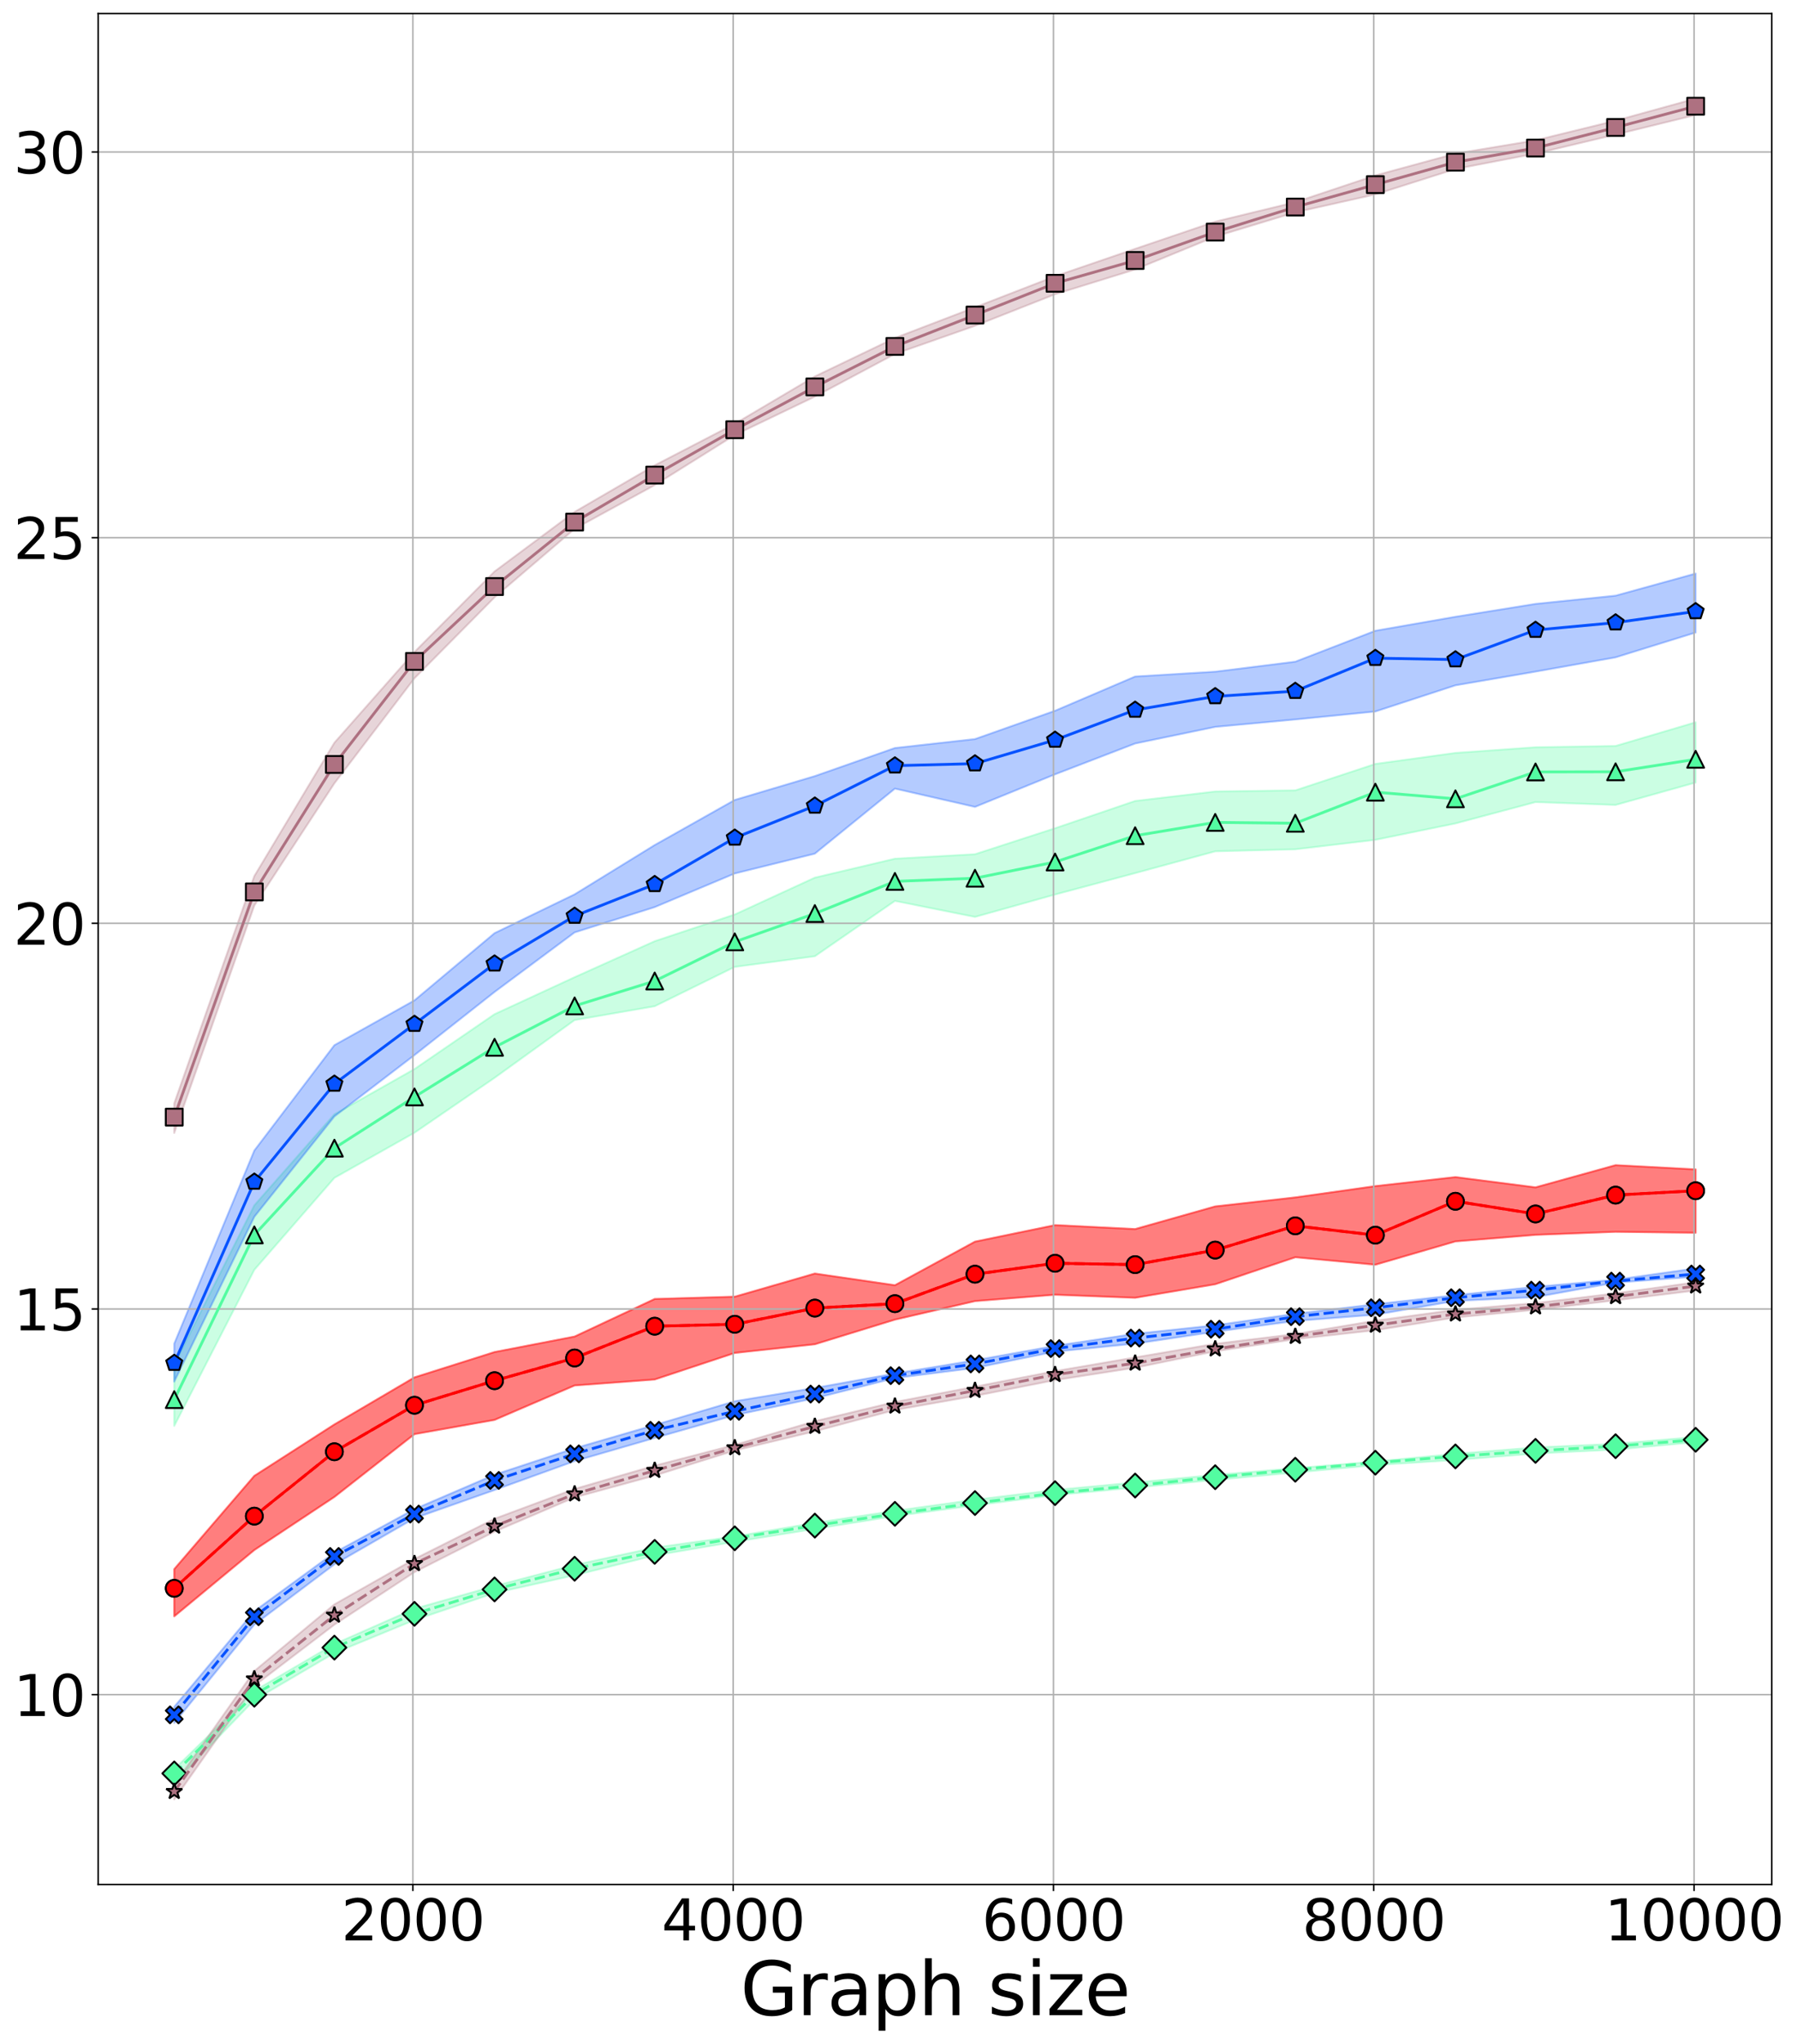 <?xml version="1.0" encoding="utf-8" standalone="no"?>
<!DOCTYPE svg PUBLIC "-//W3C//DTD SVG 1.1//EN"
  "http://www.w3.org/Graphics/SVG/1.1/DTD/svg11.dtd">
<svg height="1090.099pt" version="1.1" viewBox="0 0 958.658 1090.099" width="958.658pt" xmlns="http://www.w3.org/2000/svg" xmlns:xlink="http://www.w3.org/1999/xlink">
 <defs>
  <style type="text/css">*{stroke-linecap:butt;stroke-linejoin:round;}</style>
 </defs>
 <g id="figure_1">
  <g id="patch_1">
   <path d="M 0 1090.099 
L 958.658 1090.099 
L 958.658 0 
L 0 0 
z
" style="fill:#ffffff;"/>
  </g>
  <g id="axes_1">
   <g id="patch_2">
    <path d="M 52.375 1005.12 
L 945.175 1005.12 
L 945.175 7.2 
L 52.375 7.2 
z
" style="fill:#ffffff;"/>
   </g>
   <g id="PolyCollection_1">
    <defs>
     <path d="M 92.957 -253.193 
L 92.957 -228.025 
L 135.675 -263.387 
L 178.392 -291.704 
L 221.11 -325.193 
L 263.828 -332.785 
L 306.545 -351.153 
L 349.263 -354.338 
L 391.981 -368.505 
L 434.698 -373.128 
L 477.416 -386.263 
L 520.134 -396.149 
L 562.852 -399.549 
L 605.569 -397.916 
L 648.287 -405.136 
L 691.005 -419.541 
L 733.722 -415.553 
L 776.44 -427.991 
L 819.158 -431.493 
L 861.875 -433.107 
L 904.593 -432.584 
L 904.593 -466.379 
L 904.593 -466.379 
L 861.875 -468.645 
L 819.158 -456.806 
L 776.44 -462.281 
L 733.722 -457.473 
L 691.005 -451.445 
L 648.287 -446.651 
L 605.569 -434.562 
L 562.852 -436.671 
L 520.134 -427.858 
L 477.416 -404.608 
L 434.698 -410.838 
L 391.981 -398.493 
L 349.263 -397.282 
L 306.545 -377.245 
L 263.828 -368.975 
L 221.11 -355.465 
L 178.392 -330.365 
L 135.675 -302.938 
L 92.957 -253.193 
z
" id="me415c602fc" style="stroke:#fe0002;stroke-opacity:0.3;"/>
    </defs>
    <g clip-path="url(#pddc29a27e2)">
     <use style="fill:#fe0002;fill-opacity:0.3;stroke:#fe0002;stroke-opacity:0.3;" x="0" xlink:href="#me415c602fc" y="1090.099"/>
    </g>
   </g>
   <g id="PolyCollection_2">
    <g clip-path="url(#pddc29a27e2)">
     <use style="fill:#fe0002;fill-opacity:0.3;stroke:#fe0002;stroke-opacity:0.3;" x="0" xlink:href="#me415c602fc" y="1090.099"/>
    </g>
   </g>
   <g id="PolyCollection_3">
    <defs>
     <path d="M 92.957 -362.253 
L 92.957 -329.583 
L 135.675 -412.833 
L 178.392 -461.875 
L 221.11 -485.944 
L 263.828 -515.225 
L 306.545 -546.026 
L 349.263 -553.413 
L 391.981 -574.408 
L 434.698 -580.066 
L 477.416 -609.591 
L 520.134 -601.047 
L 562.852 -612.995 
L 605.569 -624.41 
L 648.287 -636.033 
L 691.005 -637.114 
L 733.722 -642.169 
L 776.44 -650.908 
L 819.158 -662.294 
L 861.875 -660.771 
L 904.593 -672.717 
L 904.593 -704.877 
L 904.593 -704.877 
L 861.875 -692.238 
L 819.158 -691.543 
L 776.44 -688.523 
L 733.722 -682.656 
L 691.005 -668.552 
L 648.287 -667.953 
L 605.569 -662.908 
L 562.852 -648.357 
L 520.134 -634.496 
L 477.416 -632.106 
L 434.698 -622.008 
L 391.981 -602.354 
L 349.263 -588.106 
L 306.545 -568.905 
L 263.828 -549.185 
L 221.11 -519.92 
L 178.392 -495.767 
L 135.675 -447.211 
L 92.957 -362.253 
z
" id="m388e07aef3" style="stroke:#53fca1;stroke-opacity:0.3;"/>
    </defs>
    <g clip-path="url(#pddc29a27e2)">
     <use style="fill:#53fca1;fill-opacity:0.3;stroke:#53fca1;stroke-opacity:0.3;" x="0" xlink:href="#m388e07aef3" y="1090.099"/>
    </g>
   </g>
   <g id="PolyCollection_4">
    <defs>
     <path d="M 92.957 -146.472 
L 92.957 -139.212 
L 135.675 -183.389 
L 178.392 -208.445 
L 221.11 -226.029 
L 263.828 -240.443 
L 306.545 -249.904 
L 349.263 -260.491 
L 391.981 -267.77 
L 434.698 -274.631 
L 477.416 -281.485 
L 520.134 -287.215 
L 562.852 -292.662 
L 605.569 -296.691 
L 648.287 -300.779 
L 691.005 -304.712 
L 733.722 -308.673 
L 776.44 -311.389 
L 819.158 -314.855 
L 861.875 -316.952 
L 904.593 -320.895 
L 904.593 -323.669 
L 904.593 -323.669 
L 861.875 -320.054 
L 819.158 -318.087 
L 776.44 -314.715 
L 733.722 -310.583 
L 691.005 -307.035 
L 648.287 -303.455 
L 605.569 -299.421 
L 562.852 -295.414 
L 520.134 -290.216 
L 477.416 -284.293 
L 434.698 -277.878 
L 391.981 -270.612 
L 349.263 -264.663 
L 306.545 -255.412 
L 263.828 -244.18 
L 221.11 -232.087 
L 178.392 -213.24 
L 135.675 -188.277 
L 92.957 -146.472 
z
" id="m1d6ece84da" style="stroke:#53fca1;stroke-opacity:0.3;"/>
    </defs>
    <g clip-path="url(#pddc29a27e2)">
     <use style="fill:#53fca1;fill-opacity:0.3;stroke:#53fca1;stroke-opacity:0.3;" x="0" xlink:href="#m1d6ece84da" y="1090.099"/>
    </g>
   </g>
   <g id="PolyCollection_5">
    <defs>
     <path d="M 92.957 -373.465 
L 92.957 -353.218 
L 135.675 -441.142 
L 178.392 -494.65 
L 221.11 -527.35 
L 263.828 -561.019 
L 306.545 -592.783 
L 349.263 -606.273 
L 391.981 -624.227 
L 434.698 -634.788 
L 477.416 -669.485 
L 520.134 -659.725 
L 562.852 -677.107 
L 605.569 -693.538 
L 648.287 -702.402 
L 691.005 -706.367 
L 733.722 -710.617 
L 776.44 -724.568 
L 819.158 -731.884 
L 861.875 -739.486 
L 904.593 -752.732 
L 904.593 -784.209 
L 904.593 -784.209 
L 861.875 -772.406 
L 819.158 -768.014 
L 776.44 -761.143 
L 733.722 -753.687 
L 691.005 -737.186 
L 648.287 -731.851 
L 605.569 -729.281 
L 562.852 -711.025 
L 520.134 -695.921 
L 477.416 -691.155 
L 434.698 -676.165 
L 391.981 -663.448 
L 349.263 -639.395 
L 306.545 -613.106 
L 263.828 -592.406 
L 221.11 -556.557 
L 178.392 -532.656 
L 135.675 -476.457 
L 92.957 -373.465 
z
" id="mb8d3a7b744" style="stroke:#0652ff;stroke-opacity:0.3;"/>
    </defs>
    <g clip-path="url(#pddc29a27e2)">
     <use style="fill:#0652ff;fill-opacity:0.3;stroke:#0652ff;stroke-opacity:0.3;" x="0" xlink:href="#mb8d3a7b744" y="1090.099"/>
    </g>
   </g>
   <g id="PolyCollection_6">
    <defs>
     <path d="M 92.957 -179.787 
L 92.957 -171.156 
L 135.675 -223.592 
L 178.392 -255.741 
L 221.11 -280.329 
L 263.828 -295.383 
L 306.545 -310.807 
L 349.263 -323.149 
L 391.981 -335.307 
L 434.698 -344.331 
L 477.416 -355.084 
L 520.134 -360.497 
L 562.852 -369.198 
L 605.569 -373.466 
L 648.287 -379.813 
L 691.005 -385.572 
L 733.722 -388.897 
L 776.44 -396.254 
L 819.158 -398.284 
L 861.875 -406.014 
L 904.593 -409.141 
L 904.593 -413.592 
L 904.593 -413.592 
L 861.875 -407.567 
L 819.158 -403.763 
L 776.44 -399.305 
L 733.722 -394.464 
L 691.005 -389.39 
L 648.287 -383.234 
L 605.569 -378.711 
L 562.852 -372.271 
L 520.134 -364.581 
L 477.416 -357.523 
L 434.698 -349.831 
L 391.981 -342.745 
L 349.263 -330.064 
L 306.545 -317.641 
L 263.828 -303.561 
L 221.11 -285.2 
L 178.392 -261.98 
L 135.675 -230.761 
L 92.957 -179.787 
z
" id="m2ededfd1a0" style="stroke:#0652ff;stroke-opacity:0.3;"/>
    </defs>
    <g clip-path="url(#pddc29a27e2)">
     <use style="fill:#0652ff;fill-opacity:0.3;stroke:#0652ff;stroke-opacity:0.3;" x="0" xlink:href="#m2ededfd1a0" y="1090.099"/>
    </g>
   </g>
   <g id="PolyCollection_7">
    <defs>
     <path d="M 92.957 -501.643 
L 92.957 -485.832 
L 135.675 -607.125 
L 178.392 -672.312 
L 221.11 -728.339 
L 263.828 -771.519 
L 306.545 -808.047 
L 349.263 -831.368 
L 391.981 -858.065 
L 434.698 -878.56 
L 477.416 -901.311 
L 520.134 -916.32 
L 562.852 -933.157 
L 605.569 -946.372 
L 648.287 -963.899 
L 691.005 -976.852 
L 733.722 -986.41 
L 776.44 -999.965 
L 819.158 -1008.166 
L 861.875 -1018.321 
L 904.593 -1028.769 
L 904.593 -1037.539 
L 904.593 -1037.539 
L 861.875 -1025.736 
L 819.158 -1015.262 
L 776.44 -1008.178 
L 733.722 -996.538 
L 691.005 -982.269 
L 648.287 -971.892 
L 605.569 -957.393 
L 562.852 -942.747 
L 520.134 -926.198 
L 477.416 -909.835 
L 434.698 -889.333 
L 391.981 -864.066 
L 349.263 -841.916 
L 306.545 -817.082 
L 263.828 -785.303 
L 221.11 -742.36 
L 178.392 -693.972 
L 135.675 -622.848 
L 92.957 -501.643 
z
" id="m3c3998aef6" style="stroke:#ae7181;stroke-opacity:0.3;"/>
    </defs>
    <g clip-path="url(#pddc29a27e2)">
     <use style="fill:#ae7181;fill-opacity:0.3;stroke:#ae7181;stroke-opacity:0.3;" x="0" xlink:href="#m3c3998aef6" y="1090.099"/>
    </g>
   </g>
   <g id="PolyCollection_8">
    <defs>
     <path d="M 92.957 -138.244 
L 92.957 -130.339 
L 135.675 -190.986 
L 178.392 -223.579 
L 221.11 -251.593 
L 263.828 -273.182 
L 306.545 -291.447 
L 349.263 -303.107 
L 391.981 -316.455 
L 434.698 -326.703 
L 477.416 -338.079 
L 520.134 -345.583 
L 562.852 -354.002 
L 605.569 -360.609 
L 648.287 -369.372 
L 691.005 -375.849 
L 733.722 -380.628 
L 776.44 -387.405 
L 819.158 -391.506 
L 861.875 -396.584 
L 904.593 -401.807 
L 904.593 -406.192 
L 904.593 -406.192 
L 861.875 -400.291 
L 819.158 -395.054 
L 776.44 -391.512 
L 733.722 -385.692 
L 691.005 -378.558 
L 648.287 -373.369 
L 605.569 -366.12 
L 562.852 -358.797 
L 520.134 -350.522 
L 477.416 -342.34 
L 434.698 -332.089 
L 391.981 -319.456 
L 349.263 -308.381 
L 306.545 -295.964 
L 263.828 -280.074 
L 221.11 -258.603 
L 178.392 -234.409 
L 135.675 -198.847 
L 92.957 -138.244 
z
" id="m08cd316986" style="stroke:#ae7181;stroke-opacity:0.3;"/>
    </defs>
    <g clip-path="url(#pddc29a27e2)">
     <use style="fill:#ae7181;fill-opacity:0.3;stroke:#ae7181;stroke-opacity:0.3;" x="0" xlink:href="#m08cd316986" y="1090.099"/>
    </g>
   </g>
   <g id="matplotlib.axis_1">
    <g id="xtick_1">
     <g id="line2d_1">
      <path clip-path="url(#pddc29a27e2)" d="M 220.256 1005.12 
L 220.256 7.2 
" style="fill:none;stroke:#b0b0b0;stroke-linecap:square;stroke-width:0.8;"/>
     </g>
     <g id="line2d_2">
      <defs>
       <path d="M 0 0 
L 0 3.5 
" id="ma1dd7bd581" style="stroke:#000000;stroke-width:0.8;"/>
      </defs>
      <g>
       <use style="stroke:#000000;stroke-width:0.8;" x="220.256" xlink:href="#ma1dd7bd581" y="1005.12"/>
      </g>
     </g>
     <g id="text_1">
      <!-- 2000 -->
      <g transform="translate(182.081 1034.915)scale(0.3 -0.3)">
       <defs>
        <path d="M 1228 531 
L 3431 531 
L 3431 0 
L 469 0 
L 469 531 
Q 828 903 1448 1529 
Q 2069 2156 2228 2338 
Q 2531 2678 2651 2914 
Q 2772 3150 2772 3378 
Q 2772 3750 2511 3984 
Q 2250 4219 1831 4219 
Q 1534 4219 1204 4116 
Q 875 4013 500 3803 
L 500 4441 
Q 881 4594 1212 4672 
Q 1544 4750 1819 4750 
Q 2544 4750 2975 4387 
Q 3406 4025 3406 3419 
Q 3406 3131 3298 2873 
Q 3191 2616 2906 2266 
Q 2828 2175 2409 1742 
Q 1991 1309 1228 531 
z
" id="DejaVuSans-32" transform="scale(0.016)"/>
        <path d="M 2034 4250 
Q 1547 4250 1301 3770 
Q 1056 3291 1056 2328 
Q 1056 1369 1301 889 
Q 1547 409 2034 409 
Q 2525 409 2770 889 
Q 3016 1369 3016 2328 
Q 3016 3291 2770 3770 
Q 2525 4250 2034 4250 
z
M 2034 4750 
Q 2819 4750 3233 4129 
Q 3647 3509 3647 2328 
Q 3647 1150 3233 529 
Q 2819 -91 2034 -91 
Q 1250 -91 836 529 
Q 422 1150 422 2328 
Q 422 3509 836 4129 
Q 1250 4750 2034 4750 
z
" id="DejaVuSans-30" transform="scale(0.016)"/>
       </defs>
       <use xlink:href="#DejaVuSans-32"/>
       <use x="63.623" xlink:href="#DejaVuSans-30"/>
       <use x="127.246" xlink:href="#DejaVuSans-30"/>
       <use x="190.869" xlink:href="#DejaVuSans-30"/>
      </g>
     </g>
    </g>
    <g id="xtick_2">
     <g id="line2d_3">
      <path clip-path="url(#pddc29a27e2)" d="M 391.126 1005.12 
L 391.126 7.2 
" style="fill:none;stroke:#b0b0b0;stroke-linecap:square;stroke-width:0.8;"/>
     </g>
     <g id="line2d_4">
      <g>
       <use style="stroke:#000000;stroke-width:0.8;" x="391.126" xlink:href="#ma1dd7bd581" y="1005.12"/>
      </g>
     </g>
     <g id="text_2">
      <!-- 4000 -->
      <g transform="translate(352.951 1034.915)scale(0.3 -0.3)">
       <defs>
        <path d="M 2419 4116 
L 825 1625 
L 2419 1625 
L 2419 4116 
z
M 2253 4666 
L 3047 4666 
L 3047 1625 
L 3713 1625 
L 3713 1100 
L 3047 1100 
L 3047 0 
L 2419 0 
L 2419 1100 
L 313 1100 
L 313 1709 
L 2253 4666 
z
" id="DejaVuSans-34" transform="scale(0.016)"/>
       </defs>
       <use xlink:href="#DejaVuSans-34"/>
       <use x="63.623" xlink:href="#DejaVuSans-30"/>
       <use x="127.246" xlink:href="#DejaVuSans-30"/>
       <use x="190.869" xlink:href="#DejaVuSans-30"/>
      </g>
     </g>
    </g>
    <g id="xtick_3">
     <g id="line2d_5">
      <path clip-path="url(#pddc29a27e2)" d="M 561.997 1005.12 
L 561.997 7.2 
" style="fill:none;stroke:#b0b0b0;stroke-linecap:square;stroke-width:0.8;"/>
     </g>
     <g id="line2d_6">
      <g>
       <use style="stroke:#000000;stroke-width:0.8;" x="561.997" xlink:href="#ma1dd7bd581" y="1005.12"/>
      </g>
     </g>
     <g id="text_3">
      <!-- 6000 -->
      <g transform="translate(523.822 1034.915)scale(0.3 -0.3)">
       <defs>
        <path d="M 2113 2584 
Q 1688 2584 1439 2293 
Q 1191 2003 1191 1497 
Q 1191 994 1439 701 
Q 1688 409 2113 409 
Q 2538 409 2786 701 
Q 3034 994 3034 1497 
Q 3034 2003 2786 2293 
Q 2538 2584 2113 2584 
z
M 3366 4563 
L 3366 3988 
Q 3128 4100 2886 4159 
Q 2644 4219 2406 4219 
Q 1781 4219 1451 3797 
Q 1122 3375 1075 2522 
Q 1259 2794 1537 2939 
Q 1816 3084 2150 3084 
Q 2853 3084 3261 2657 
Q 3669 2231 3669 1497 
Q 3669 778 3244 343 
Q 2819 -91 2113 -91 
Q 1303 -91 875 529 
Q 447 1150 447 2328 
Q 447 3434 972 4092 
Q 1497 4750 2381 4750 
Q 2619 4750 2861 4703 
Q 3103 4656 3366 4563 
z
" id="DejaVuSans-36" transform="scale(0.016)"/>
       </defs>
       <use xlink:href="#DejaVuSans-36"/>
       <use x="63.623" xlink:href="#DejaVuSans-30"/>
       <use x="127.246" xlink:href="#DejaVuSans-30"/>
       <use x="190.869" xlink:href="#DejaVuSans-30"/>
      </g>
     </g>
    </g>
    <g id="xtick_4">
     <g id="line2d_7">
      <path clip-path="url(#pddc29a27e2)" d="M 732.868 1005.12 
L 732.868 7.2 
" style="fill:none;stroke:#b0b0b0;stroke-linecap:square;stroke-width:0.8;"/>
     </g>
     <g id="line2d_8">
      <g>
       <use style="stroke:#000000;stroke-width:0.8;" x="732.868" xlink:href="#ma1dd7bd581" y="1005.12"/>
      </g>
     </g>
     <g id="text_4">
      <!-- 8000 -->
      <g transform="translate(694.693 1034.915)scale(0.3 -0.3)">
       <defs>
        <path d="M 2034 2216 
Q 1584 2216 1326 1975 
Q 1069 1734 1069 1313 
Q 1069 891 1326 650 
Q 1584 409 2034 409 
Q 2484 409 2743 651 
Q 3003 894 3003 1313 
Q 3003 1734 2745 1975 
Q 2488 2216 2034 2216 
z
M 1403 2484 
Q 997 2584 770 2862 
Q 544 3141 544 3541 
Q 544 4100 942 4425 
Q 1341 4750 2034 4750 
Q 2731 4750 3128 4425 
Q 3525 4100 3525 3541 
Q 3525 3141 3298 2862 
Q 3072 2584 2669 2484 
Q 3125 2378 3379 2068 
Q 3634 1759 3634 1313 
Q 3634 634 3220 271 
Q 2806 -91 2034 -91 
Q 1263 -91 848 271 
Q 434 634 434 1313 
Q 434 1759 690 2068 
Q 947 2378 1403 2484 
z
M 1172 3481 
Q 1172 3119 1398 2916 
Q 1625 2713 2034 2713 
Q 2441 2713 2670 2916 
Q 2900 3119 2900 3481 
Q 2900 3844 2670 4047 
Q 2441 4250 2034 4250 
Q 1625 4250 1398 4047 
Q 1172 3844 1172 3481 
z
" id="DejaVuSans-38" transform="scale(0.016)"/>
       </defs>
       <use xlink:href="#DejaVuSans-38"/>
       <use x="63.623" xlink:href="#DejaVuSans-30"/>
       <use x="127.246" xlink:href="#DejaVuSans-30"/>
       <use x="190.869" xlink:href="#DejaVuSans-30"/>
      </g>
     </g>
    </g>
    <g id="xtick_5">
     <g id="line2d_9">
      <path clip-path="url(#pddc29a27e2)" d="M 903.739 1005.12 
L 903.739 7.2 
" style="fill:none;stroke:#b0b0b0;stroke-linecap:square;stroke-width:0.8;"/>
     </g>
     <g id="line2d_10">
      <g>
       <use style="stroke:#000000;stroke-width:0.8;" x="903.739" xlink:href="#ma1dd7bd581" y="1005.12"/>
      </g>
     </g>
     <g id="text_5">
      <!-- 10000 -->
      <g transform="translate(856.02 1034.915)scale(0.3 -0.3)">
       <defs>
        <path d="M 794 531 
L 1825 531 
L 1825 4091 
L 703 3866 
L 703 4441 
L 1819 4666 
L 2450 4666 
L 2450 531 
L 3481 531 
L 3481 0 
L 794 0 
L 794 531 
z
" id="DejaVuSans-31" transform="scale(0.016)"/>
       </defs>
       <use xlink:href="#DejaVuSans-31"/>
       <use x="63.623" xlink:href="#DejaVuSans-30"/>
       <use x="127.246" xlink:href="#DejaVuSans-30"/>
       <use x="190.869" xlink:href="#DejaVuSans-30"/>
       <use x="254.492" xlink:href="#DejaVuSans-30"/>
      </g>
     </g>
    </g>
    <g id="text_6">
     <!-- Graph size -->
     <g transform="translate(394.956 1074.788)scale(0.39 -0.39)">
      <defs>
       <path d="M 3809 666 
L 3809 1919 
L 2778 1919 
L 2778 2438 
L 4434 2438 
L 4434 434 
Q 4069 175 3628 42 
Q 3188 -91 2688 -91 
Q 1594 -91 976 548 
Q 359 1188 359 2328 
Q 359 3472 976 4111 
Q 1594 4750 2688 4750 
Q 3144 4750 3555 4637 
Q 3966 4525 4313 4306 
L 4313 3634 
Q 3963 3931 3569 4081 
Q 3175 4231 2741 4231 
Q 1884 4231 1454 3753 
Q 1025 3275 1025 2328 
Q 1025 1384 1454 906 
Q 1884 428 2741 428 
Q 3075 428 3337 486 
Q 3600 544 3809 666 
z
" id="DejaVuSans-47" transform="scale(0.016)"/>
       <path d="M 2631 2963 
Q 2534 3019 2420 3045 
Q 2306 3072 2169 3072 
Q 1681 3072 1420 2755 
Q 1159 2438 1159 1844 
L 1159 0 
L 581 0 
L 581 3500 
L 1159 3500 
L 1159 2956 
Q 1341 3275 1631 3429 
Q 1922 3584 2338 3584 
Q 2397 3584 2469 3576 
Q 2541 3569 2628 3553 
L 2631 2963 
z
" id="DejaVuSans-72" transform="scale(0.016)"/>
       <path d="M 2194 1759 
Q 1497 1759 1228 1600 
Q 959 1441 959 1056 
Q 959 750 1161 570 
Q 1363 391 1709 391 
Q 2188 391 2477 730 
Q 2766 1069 2766 1631 
L 2766 1759 
L 2194 1759 
z
M 3341 1997 
L 3341 0 
L 2766 0 
L 2766 531 
Q 2569 213 2275 61 
Q 1981 -91 1556 -91 
Q 1019 -91 701 211 
Q 384 513 384 1019 
Q 384 1609 779 1909 
Q 1175 2209 1959 2209 
L 2766 2209 
L 2766 2266 
Q 2766 2663 2505 2880 
Q 2244 3097 1772 3097 
Q 1472 3097 1187 3025 
Q 903 2953 641 2809 
L 641 3341 
Q 956 3463 1253 3523 
Q 1550 3584 1831 3584 
Q 2591 3584 2966 3190 
Q 3341 2797 3341 1997 
z
" id="DejaVuSans-61" transform="scale(0.016)"/>
       <path d="M 1159 525 
L 1159 -1331 
L 581 -1331 
L 581 3500 
L 1159 3500 
L 1159 2969 
Q 1341 3281 1617 3432 
Q 1894 3584 2278 3584 
Q 2916 3584 3314 3078 
Q 3713 2572 3713 1747 
Q 3713 922 3314 415 
Q 2916 -91 2278 -91 
Q 1894 -91 1617 61 
Q 1341 213 1159 525 
z
M 3116 1747 
Q 3116 2381 2855 2742 
Q 2594 3103 2138 3103 
Q 1681 3103 1420 2742 
Q 1159 2381 1159 1747 
Q 1159 1113 1420 752 
Q 1681 391 2138 391 
Q 2594 391 2855 752 
Q 3116 1113 3116 1747 
z
" id="DejaVuSans-70" transform="scale(0.016)"/>
       <path d="M 3513 2113 
L 3513 0 
L 2938 0 
L 2938 2094 
Q 2938 2591 2744 2837 
Q 2550 3084 2163 3084 
Q 1697 3084 1428 2787 
Q 1159 2491 1159 1978 
L 1159 0 
L 581 0 
L 581 4863 
L 1159 4863 
L 1159 2956 
Q 1366 3272 1645 3428 
Q 1925 3584 2291 3584 
Q 2894 3584 3203 3211 
Q 3513 2838 3513 2113 
z
" id="DejaVuSans-68" transform="scale(0.016)"/>
       <path id="DejaVuSans-20" transform="scale(0.016)"/>
       <path d="M 2834 3397 
L 2834 2853 
Q 2591 2978 2328 3040 
Q 2066 3103 1784 3103 
Q 1356 3103 1142 2972 
Q 928 2841 928 2578 
Q 928 2378 1081 2264 
Q 1234 2150 1697 2047 
L 1894 2003 
Q 2506 1872 2764 1633 
Q 3022 1394 3022 966 
Q 3022 478 2636 193 
Q 2250 -91 1575 -91 
Q 1294 -91 989 -36 
Q 684 19 347 128 
L 347 722 
Q 666 556 975 473 
Q 1284 391 1588 391 
Q 1994 391 2212 530 
Q 2431 669 2431 922 
Q 2431 1156 2273 1281 
Q 2116 1406 1581 1522 
L 1381 1569 
Q 847 1681 609 1914 
Q 372 2147 372 2553 
Q 372 3047 722 3315 
Q 1072 3584 1716 3584 
Q 2034 3584 2315 3537 
Q 2597 3491 2834 3397 
z
" id="DejaVuSans-73" transform="scale(0.016)"/>
       <path d="M 603 3500 
L 1178 3500 
L 1178 0 
L 603 0 
L 603 3500 
z
M 603 4863 
L 1178 4863 
L 1178 4134 
L 603 4134 
L 603 4863 
z
" id="DejaVuSans-69" transform="scale(0.016)"/>
       <path d="M 353 3500 
L 3084 3500 
L 3084 2975 
L 922 459 
L 3084 459 
L 3084 0 
L 275 0 
L 275 525 
L 2438 3041 
L 353 3041 
L 353 3500 
z
" id="DejaVuSans-7a" transform="scale(0.016)"/>
       <path d="M 3597 1894 
L 3597 1613 
L 953 1613 
Q 991 1019 1311 708 
Q 1631 397 2203 397 
Q 2534 397 2845 478 
Q 3156 559 3463 722 
L 3463 178 
Q 3153 47 2828 -22 
Q 2503 -91 2169 -91 
Q 1331 -91 842 396 
Q 353 884 353 1716 
Q 353 2575 817 3079 
Q 1281 3584 2069 3584 
Q 2775 3584 3186 3129 
Q 3597 2675 3597 1894 
z
M 3022 2063 
Q 3016 2534 2758 2815 
Q 2500 3097 2075 3097 
Q 1594 3097 1305 2825 
Q 1016 2553 972 2059 
L 3022 2063 
z
" id="DejaVuSans-65" transform="scale(0.016)"/>
      </defs>
      <use xlink:href="#DejaVuSans-47"/>
      <use x="77.49" xlink:href="#DejaVuSans-72"/>
      <use x="118.604" xlink:href="#DejaVuSans-61"/>
      <use x="179.883" xlink:href="#DejaVuSans-70"/>
      <use x="243.359" xlink:href="#DejaVuSans-68"/>
      <use x="306.738" xlink:href="#DejaVuSans-20"/>
      <use x="338.525" xlink:href="#DejaVuSans-73"/>
      <use x="390.625" xlink:href="#DejaVuSans-69"/>
      <use x="418.408" xlink:href="#DejaVuSans-7a"/>
      <use x="470.898" xlink:href="#DejaVuSans-65"/>
     </g>
    </g>
   </g>
   <g id="matplotlib.axis_2">
    <g id="ytick_1">
     <g id="line2d_11">
      <path clip-path="url(#pddc29a27e2)" d="M 52.375 903.859 
L 945.175 903.859 
" style="fill:none;stroke:#b0b0b0;stroke-linecap:square;stroke-width:0.8;"/>
     </g>
     <g id="line2d_12">
      <defs>
       <path d="M 0 0 
L -3.5 0 
" id="mc8b021c0ae" style="stroke:#000000;stroke-width:0.8;"/>
      </defs>
      <g>
       <use style="stroke:#000000;stroke-width:0.8;" x="52.375" xlink:href="#mc8b021c0ae" y="903.859"/>
      </g>
     </g>
     <g id="text_7">
      <!-- 10 -->
      <g transform="translate(7.2 915.256)scale(0.3 -0.3)">
       <use xlink:href="#DejaVuSans-31"/>
       <use x="63.623" xlink:href="#DejaVuSans-30"/>
      </g>
     </g>
    </g>
    <g id="ytick_2">
     <g id="line2d_13">
      <path clip-path="url(#pddc29a27e2)" d="M 52.375 698.162 
L 945.175 698.162 
" style="fill:none;stroke:#b0b0b0;stroke-linecap:square;stroke-width:0.8;"/>
     </g>
     <g id="line2d_14">
      <g>
       <use style="stroke:#000000;stroke-width:0.8;" x="52.375" xlink:href="#mc8b021c0ae" y="698.162"/>
      </g>
     </g>
     <g id="text_8">
      <!-- 15 -->
      <g transform="translate(7.2 709.559)scale(0.3 -0.3)">
       <defs>
        <path d="M 691 4666 
L 3169 4666 
L 3169 4134 
L 1269 4134 
L 1269 2991 
Q 1406 3038 1543 3061 
Q 1681 3084 1819 3084 
Q 2600 3084 3056 2656 
Q 3513 2228 3513 1497 
Q 3513 744 3044 326 
Q 2575 -91 1722 -91 
Q 1428 -91 1123 -41 
Q 819 9 494 109 
L 494 744 
Q 775 591 1075 516 
Q 1375 441 1709 441 
Q 2250 441 2565 725 
Q 2881 1009 2881 1497 
Q 2881 1984 2565 2268 
Q 2250 2553 1709 2553 
Q 1456 2553 1204 2497 
Q 953 2441 691 2322 
L 691 4666 
z
" id="DejaVuSans-35" transform="scale(0.016)"/>
       </defs>
       <use xlink:href="#DejaVuSans-31"/>
       <use x="63.623" xlink:href="#DejaVuSans-35"/>
      </g>
     </g>
    </g>
    <g id="ytick_3">
     <g id="line2d_15">
      <path clip-path="url(#pddc29a27e2)" d="M 52.375 492.464 
L 945.175 492.464 
" style="fill:none;stroke:#b0b0b0;stroke-linecap:square;stroke-width:0.8;"/>
     </g>
     <g id="line2d_16">
      <g>
       <use style="stroke:#000000;stroke-width:0.8;" x="52.375" xlink:href="#mc8b021c0ae" y="492.464"/>
      </g>
     </g>
     <g id="text_9">
      <!-- 20 -->
      <g transform="translate(7.2 503.862)scale(0.3 -0.3)">
       <use xlink:href="#DejaVuSans-32"/>
       <use x="63.623" xlink:href="#DejaVuSans-30"/>
      </g>
     </g>
    </g>
    <g id="ytick_4">
     <g id="line2d_17">
      <path clip-path="url(#pddc29a27e2)" d="M 52.375 286.767 
L 945.175 286.767 
" style="fill:none;stroke:#b0b0b0;stroke-linecap:square;stroke-width:0.8;"/>
     </g>
     <g id="line2d_18">
      <g>
       <use style="stroke:#000000;stroke-width:0.8;" x="52.375" xlink:href="#mc8b021c0ae" y="286.767"/>
      </g>
     </g>
     <g id="text_10">
      <!-- 25 -->
      <g transform="translate(7.2 298.165)scale(0.3 -0.3)">
       <use xlink:href="#DejaVuSans-32"/>
       <use x="63.623" xlink:href="#DejaVuSans-35"/>
      </g>
     </g>
    </g>
    <g id="ytick_5">
     <g id="line2d_19">
      <path clip-path="url(#pddc29a27e2)" d="M 52.375 81.07 
L 945.175 81.07 
" style="fill:none;stroke:#b0b0b0;stroke-linecap:square;stroke-width:0.8;"/>
     </g>
     <g id="line2d_20">
      <g>
       <use style="stroke:#000000;stroke-width:0.8;" x="52.375" xlink:href="#mc8b021c0ae" y="81.07"/>
      </g>
     </g>
     <g id="text_11">
      <!-- 30 -->
      <g transform="translate(7.2 92.468)scale(0.3 -0.3)">
       <defs>
        <path d="M 2597 2516 
Q 3050 2419 3304 2112 
Q 3559 1806 3559 1356 
Q 3559 666 3084 287 
Q 2609 -91 1734 -91 
Q 1441 -91 1130 -33 
Q 819 25 488 141 
L 488 750 
Q 750 597 1062 519 
Q 1375 441 1716 441 
Q 2309 441 2620 675 
Q 2931 909 2931 1356 
Q 2931 1769 2642 2001 
Q 2353 2234 1838 2234 
L 1294 2234 
L 1294 2753 
L 1863 2753 
Q 2328 2753 2575 2939 
Q 2822 3125 2822 3475 
Q 2822 3834 2567 4026 
Q 2313 4219 1838 4219 
Q 1578 4219 1281 4162 
Q 984 4106 628 3988 
L 628 4550 
Q 988 4650 1302 4700 
Q 1616 4750 1894 4750 
Q 2613 4750 3031 4423 
Q 3450 4097 3450 3541 
Q 3450 3153 3228 2886 
Q 3006 2619 2597 2516 
z
" id="DejaVuSans-33" transform="scale(0.016)"/>
       </defs>
       <use xlink:href="#DejaVuSans-33"/>
       <use x="63.623" xlink:href="#DejaVuSans-30"/>
      </g>
     </g>
    </g>
   </g>
   <g id="line2d_21">
    <path clip-path="url(#pddc29a27e2)" d="M 92.957 847.151 
L 135.675 808.652 
L 178.392 774.302 
L 221.11 749.502 
L 263.828 736.408 
L 306.545 724.298 
L 349.263 707.341 
L 391.981 706.314 
L 434.698 697.69 
L 477.416 695.317 
L 520.134 679.593 
L 562.852 673.772 
L 605.569 674.5 
L 648.287 666.746 
L 691.005 653.816 
L 733.722 658.783 
L 776.44 640.712 
L 819.158 647.468 
L 861.875 637.414 
L 904.593 635.086 
" style="fill:none;stroke:#fe0002;stroke-linecap:square;stroke-width:1.5;"/>
    <defs>
     <path d="M 0 4.5 
C 1.193 4.5 2.338 4.026 3.182 3.182 
C 4.026 2.338 4.5 1.193 4.5 0 
C 4.5 -1.193 4.026 -2.338 3.182 -3.182 
C 2.338 -4.026 1.193 -4.5 0 -4.5 
C -1.193 -4.5 -2.338 -4.026 -3.182 -3.182 
C -4.026 -2.338 -4.5 -1.193 -4.5 0 
C -4.5 1.193 -4.026 2.338 -3.182 3.182 
C -2.338 4.026 -1.193 4.5 0 4.5 
z
" id="mc73d8607bc" style="stroke:#000000;"/>
    </defs>
    <g clip-path="url(#pddc29a27e2)">
     <use style="fill:#fe0002;stroke:#000000;" x="92.957" xlink:href="#mc73d8607bc" y="847.151"/>
     <use style="fill:#fe0002;stroke:#000000;" x="135.675" xlink:href="#mc73d8607bc" y="808.652"/>
     <use style="fill:#fe0002;stroke:#000000;" x="178.392" xlink:href="#mc73d8607bc" y="774.302"/>
     <use style="fill:#fe0002;stroke:#000000;" x="221.11" xlink:href="#mc73d8607bc" y="749.502"/>
     <use style="fill:#fe0002;stroke:#000000;" x="263.828" xlink:href="#mc73d8607bc" y="736.408"/>
     <use style="fill:#fe0002;stroke:#000000;" x="306.545" xlink:href="#mc73d8607bc" y="724.298"/>
     <use style="fill:#fe0002;stroke:#000000;" x="349.263" xlink:href="#mc73d8607bc" y="707.341"/>
     <use style="fill:#fe0002;stroke:#000000;" x="391.981" xlink:href="#mc73d8607bc" y="706.314"/>
     <use style="fill:#fe0002;stroke:#000000;" x="434.698" xlink:href="#mc73d8607bc" y="697.69"/>
     <use style="fill:#fe0002;stroke:#000000;" x="477.416" xlink:href="#mc73d8607bc" y="695.317"/>
     <use style="fill:#fe0002;stroke:#000000;" x="520.134" xlink:href="#mc73d8607bc" y="679.593"/>
     <use style="fill:#fe0002;stroke:#000000;" x="562.852" xlink:href="#mc73d8607bc" y="673.772"/>
     <use style="fill:#fe0002;stroke:#000000;" x="605.569" xlink:href="#mc73d8607bc" y="674.5"/>
     <use style="fill:#fe0002;stroke:#000000;" x="648.287" xlink:href="#mc73d8607bc" y="666.746"/>
     <use style="fill:#fe0002;stroke:#000000;" x="691.005" xlink:href="#mc73d8607bc" y="653.816"/>
     <use style="fill:#fe0002;stroke:#000000;" x="733.722" xlink:href="#mc73d8607bc" y="658.783"/>
     <use style="fill:#fe0002;stroke:#000000;" x="776.44" xlink:href="#mc73d8607bc" y="640.712"/>
     <use style="fill:#fe0002;stroke:#000000;" x="819.158" xlink:href="#mc73d8607bc" y="647.468"/>
     <use style="fill:#fe0002;stroke:#000000;" x="861.875" xlink:href="#mc73d8607bc" y="637.414"/>
     <use style="fill:#fe0002;stroke:#000000;" x="904.593" xlink:href="#mc73d8607bc" y="635.086"/>
    </g>
   </g>
   <g id="line2d_22">
    <path clip-path="url(#pddc29a27e2)" d="M 92.957 847.151 
L 135.675 808.652 
L 178.392 774.302 
L 221.11 749.502 
L 263.828 736.408 
L 306.545 724.298 
L 349.263 707.341 
L 391.981 706.314 
L 434.698 697.69 
L 477.416 695.317 
L 520.134 679.593 
L 562.852 673.772 
L 605.569 674.5 
L 648.287 666.746 
L 691.005 653.816 
L 733.722 658.783 
L 776.44 640.712 
L 819.158 647.468 
L 861.875 637.414 
L 904.593 635.086 
" style="fill:none;stroke:#fe0002;stroke-dasharray:5.55,2.4;stroke-dashoffset:0;stroke-width:1.5;"/>
    <g clip-path="url(#pddc29a27e2)">
     <use style="fill:#fe0002;stroke:#000000;" x="92.957" xlink:href="#mc73d8607bc" y="847.151"/>
     <use style="fill:#fe0002;stroke:#000000;" x="135.675" xlink:href="#mc73d8607bc" y="808.652"/>
     <use style="fill:#fe0002;stroke:#000000;" x="178.392" xlink:href="#mc73d8607bc" y="774.302"/>
     <use style="fill:#fe0002;stroke:#000000;" x="221.11" xlink:href="#mc73d8607bc" y="749.502"/>
     <use style="fill:#fe0002;stroke:#000000;" x="263.828" xlink:href="#mc73d8607bc" y="736.408"/>
     <use style="fill:#fe0002;stroke:#000000;" x="306.545" xlink:href="#mc73d8607bc" y="724.298"/>
     <use style="fill:#fe0002;stroke:#000000;" x="349.263" xlink:href="#mc73d8607bc" y="707.341"/>
     <use style="fill:#fe0002;stroke:#000000;" x="391.981" xlink:href="#mc73d8607bc" y="706.314"/>
     <use style="fill:#fe0002;stroke:#000000;" x="434.698" xlink:href="#mc73d8607bc" y="697.69"/>
     <use style="fill:#fe0002;stroke:#000000;" x="477.416" xlink:href="#mc73d8607bc" y="695.317"/>
     <use style="fill:#fe0002;stroke:#000000;" x="520.134" xlink:href="#mc73d8607bc" y="679.593"/>
     <use style="fill:#fe0002;stroke:#000000;" x="562.852" xlink:href="#mc73d8607bc" y="673.772"/>
     <use style="fill:#fe0002;stroke:#000000;" x="605.569" xlink:href="#mc73d8607bc" y="674.5"/>
     <use style="fill:#fe0002;stroke:#000000;" x="648.287" xlink:href="#mc73d8607bc" y="666.746"/>
     <use style="fill:#fe0002;stroke:#000000;" x="691.005" xlink:href="#mc73d8607bc" y="653.816"/>
     <use style="fill:#fe0002;stroke:#000000;" x="733.722" xlink:href="#mc73d8607bc" y="658.783"/>
     <use style="fill:#fe0002;stroke:#000000;" x="776.44" xlink:href="#mc73d8607bc" y="640.712"/>
     <use style="fill:#fe0002;stroke:#000000;" x="819.158" xlink:href="#mc73d8607bc" y="647.468"/>
     <use style="fill:#fe0002;stroke:#000000;" x="861.875" xlink:href="#mc73d8607bc" y="637.414"/>
     <use style="fill:#fe0002;stroke:#000000;" x="904.593" xlink:href="#mc73d8607bc" y="635.086"/>
    </g>
   </g>
   <g id="line2d_23">
    <path clip-path="url(#pddc29a27e2)" d="M 92.957 746.488 
L 135.675 658.639 
L 178.392 612.368 
L 221.11 585.04 
L 263.828 558.561 
L 306.545 536.512 
L 349.263 523.225 
L 391.981 502.353 
L 434.698 487.248 
L 477.416 470.093 
L 520.134 468.41 
L 562.852 459.755 
L 605.569 445.733 
L 648.287 438.623 
L 691.005 439.092 
L 733.722 422.501 
L 776.44 426.066 
L 819.158 411.72 
L 861.875 411.643 
L 904.593 404.971 
" style="fill:none;stroke:#53fca1;stroke-linecap:square;stroke-width:1.5;"/>
    <defs>
     <path d="M 0 -4.5 
L -4.5 4.5 
L 4.5 4.5 
z
" id="m27865af34f" style="stroke:#000000;stroke-linejoin:miter;"/>
    </defs>
    <g clip-path="url(#pddc29a27e2)">
     <use style="fill:#53fca1;stroke:#000000;stroke-linejoin:miter;" x="92.957" xlink:href="#m27865af34f" y="746.488"/>
     <use style="fill:#53fca1;stroke:#000000;stroke-linejoin:miter;" x="135.675" xlink:href="#m27865af34f" y="658.639"/>
     <use style="fill:#53fca1;stroke:#000000;stroke-linejoin:miter;" x="178.392" xlink:href="#m27865af34f" y="612.368"/>
     <use style="fill:#53fca1;stroke:#000000;stroke-linejoin:miter;" x="221.11" xlink:href="#m27865af34f" y="585.04"/>
     <use style="fill:#53fca1;stroke:#000000;stroke-linejoin:miter;" x="263.828" xlink:href="#m27865af34f" y="558.561"/>
     <use style="fill:#53fca1;stroke:#000000;stroke-linejoin:miter;" x="306.545" xlink:href="#m27865af34f" y="536.512"/>
     <use style="fill:#53fca1;stroke:#000000;stroke-linejoin:miter;" x="349.263" xlink:href="#m27865af34f" y="523.225"/>
     <use style="fill:#53fca1;stroke:#000000;stroke-linejoin:miter;" x="391.981" xlink:href="#m27865af34f" y="502.353"/>
     <use style="fill:#53fca1;stroke:#000000;stroke-linejoin:miter;" x="434.698" xlink:href="#m27865af34f" y="487.248"/>
     <use style="fill:#53fca1;stroke:#000000;stroke-linejoin:miter;" x="477.416" xlink:href="#m27865af34f" y="470.093"/>
     <use style="fill:#53fca1;stroke:#000000;stroke-linejoin:miter;" x="520.134" xlink:href="#m27865af34f" y="468.41"/>
     <use style="fill:#53fca1;stroke:#000000;stroke-linejoin:miter;" x="562.852" xlink:href="#m27865af34f" y="459.755"/>
     <use style="fill:#53fca1;stroke:#000000;stroke-linejoin:miter;" x="605.569" xlink:href="#m27865af34f" y="445.733"/>
     <use style="fill:#53fca1;stroke:#000000;stroke-linejoin:miter;" x="648.287" xlink:href="#m27865af34f" y="438.623"/>
     <use style="fill:#53fca1;stroke:#000000;stroke-linejoin:miter;" x="691.005" xlink:href="#m27865af34f" y="439.092"/>
     <use style="fill:#53fca1;stroke:#000000;stroke-linejoin:miter;" x="733.722" xlink:href="#m27865af34f" y="422.501"/>
     <use style="fill:#53fca1;stroke:#000000;stroke-linejoin:miter;" x="776.44" xlink:href="#m27865af34f" y="426.066"/>
     <use style="fill:#53fca1;stroke:#000000;stroke-linejoin:miter;" x="819.158" xlink:href="#m27865af34f" y="411.72"/>
     <use style="fill:#53fca1;stroke:#000000;stroke-linejoin:miter;" x="861.875" xlink:href="#m27865af34f" y="411.643"/>
     <use style="fill:#53fca1;stroke:#000000;stroke-linejoin:miter;" x="904.593" xlink:href="#m27865af34f" y="404.971"/>
    </g>
   </g>
   <g id="line2d_24">
    <path clip-path="url(#pddc29a27e2)" d="M 92.957 945.877 
L 135.675 903.891 
L 178.392 878.772 
L 221.11 860.752 
L 263.828 847.737 
L 306.545 836.698 
L 349.263 827.693 
L 391.981 820.471 
L 434.698 813.699 
L 477.416 807.407 
L 520.134 801.663 
L 562.852 796.38 
L 605.569 792.318 
L 648.287 787.888 
L 691.005 783.898 
L 733.722 780.136 
L 776.44 776.781 
L 819.158 773.832 
L 861.875 771.345 
L 904.593 767.914 
" style="fill:none;stroke:#53fca1;stroke-dasharray:5.55,2.4;stroke-dashoffset:0;stroke-width:1.5;"/>
    <defs>
     <path d="M 0 6.364 
L 6.364 0 
L 0 -6.364 
L -6.364 0 
z
" id="m51ceed230f" style="stroke:#000000;stroke-linejoin:miter;"/>
    </defs>
    <g clip-path="url(#pddc29a27e2)">
     <use style="fill:#53fca1;stroke:#000000;stroke-linejoin:miter;" x="92.957" xlink:href="#m51ceed230f" y="945.877"/>
     <use style="fill:#53fca1;stroke:#000000;stroke-linejoin:miter;" x="135.675" xlink:href="#m51ceed230f" y="903.891"/>
     <use style="fill:#53fca1;stroke:#000000;stroke-linejoin:miter;" x="178.392" xlink:href="#m51ceed230f" y="878.772"/>
     <use style="fill:#53fca1;stroke:#000000;stroke-linejoin:miter;" x="221.11" xlink:href="#m51ceed230f" y="860.752"/>
     <use style="fill:#53fca1;stroke:#000000;stroke-linejoin:miter;" x="263.828" xlink:href="#m51ceed230f" y="847.737"/>
     <use style="fill:#53fca1;stroke:#000000;stroke-linejoin:miter;" x="306.545" xlink:href="#m51ceed230f" y="836.698"/>
     <use style="fill:#53fca1;stroke:#000000;stroke-linejoin:miter;" x="349.263" xlink:href="#m51ceed230f" y="827.693"/>
     <use style="fill:#53fca1;stroke:#000000;stroke-linejoin:miter;" x="391.981" xlink:href="#m51ceed230f" y="820.471"/>
     <use style="fill:#53fca1;stroke:#000000;stroke-linejoin:miter;" x="434.698" xlink:href="#m51ceed230f" y="813.699"/>
     <use style="fill:#53fca1;stroke:#000000;stroke-linejoin:miter;" x="477.416" xlink:href="#m51ceed230f" y="807.407"/>
     <use style="fill:#53fca1;stroke:#000000;stroke-linejoin:miter;" x="520.134" xlink:href="#m51ceed230f" y="801.663"/>
     <use style="fill:#53fca1;stroke:#000000;stroke-linejoin:miter;" x="562.852" xlink:href="#m51ceed230f" y="796.38"/>
     <use style="fill:#53fca1;stroke:#000000;stroke-linejoin:miter;" x="605.569" xlink:href="#m51ceed230f" y="792.318"/>
     <use style="fill:#53fca1;stroke:#000000;stroke-linejoin:miter;" x="648.287" xlink:href="#m51ceed230f" y="787.888"/>
     <use style="fill:#53fca1;stroke:#000000;stroke-linejoin:miter;" x="691.005" xlink:href="#m51ceed230f" y="783.898"/>
     <use style="fill:#53fca1;stroke:#000000;stroke-linejoin:miter;" x="733.722" xlink:href="#m51ceed230f" y="780.136"/>
     <use style="fill:#53fca1;stroke:#000000;stroke-linejoin:miter;" x="776.44" xlink:href="#m51ceed230f" y="776.781"/>
     <use style="fill:#53fca1;stroke:#000000;stroke-linejoin:miter;" x="819.158" xlink:href="#m51ceed230f" y="773.832"/>
     <use style="fill:#53fca1;stroke:#000000;stroke-linejoin:miter;" x="861.875" xlink:href="#m51ceed230f" y="771.345"/>
     <use style="fill:#53fca1;stroke:#000000;stroke-linejoin:miter;" x="904.593" xlink:href="#m51ceed230f" y="767.914"/>
    </g>
   </g>
   <g id="line2d_25">
    <path clip-path="url(#pddc29a27e2)" d="M 92.957 727.032 
L 135.675 630.383 
L 178.392 578.111 
L 221.11 546.212 
L 263.828 514.029 
L 306.545 488.555 
L 349.263 471.65 
L 391.981 446.891 
L 434.698 429.811 
L 477.416 408.381 
L 520.134 407.297 
L 562.852 394.663 
L 605.569 378.662 
L 648.287 371.439 
L 691.005 368.626 
L 733.722 351.036 
L 776.44 351.799 
L 819.158 336.055 
L 861.875 332.088 
L 904.593 326.111 
" style="fill:none;stroke:#0652ff;stroke-linecap:square;stroke-width:1.5;"/>
    <defs>
     <path d="M 0 -4.5 
L -4.28 -1.391 
L -2.645 3.641 
L 2.645 3.641 
L 4.28 -1.391 
z
" id="m0e1caa71ce" style="stroke:#000000;stroke-linejoin:miter;"/>
    </defs>
    <g clip-path="url(#pddc29a27e2)">
     <use style="fill:#0652ff;stroke:#000000;stroke-linejoin:miter;" x="92.957" xlink:href="#m0e1caa71ce" y="727.032"/>
     <use style="fill:#0652ff;stroke:#000000;stroke-linejoin:miter;" x="135.675" xlink:href="#m0e1caa71ce" y="630.383"/>
     <use style="fill:#0652ff;stroke:#000000;stroke-linejoin:miter;" x="178.392" xlink:href="#m0e1caa71ce" y="578.111"/>
     <use style="fill:#0652ff;stroke:#000000;stroke-linejoin:miter;" x="221.11" xlink:href="#m0e1caa71ce" y="546.212"/>
     <use style="fill:#0652ff;stroke:#000000;stroke-linejoin:miter;" x="263.828" xlink:href="#m0e1caa71ce" y="514.029"/>
     <use style="fill:#0652ff;stroke:#000000;stroke-linejoin:miter;" x="306.545" xlink:href="#m0e1caa71ce" y="488.555"/>
     <use style="fill:#0652ff;stroke:#000000;stroke-linejoin:miter;" x="349.263" xlink:href="#m0e1caa71ce" y="471.65"/>
     <use style="fill:#0652ff;stroke:#000000;stroke-linejoin:miter;" x="391.981" xlink:href="#m0e1caa71ce" y="446.891"/>
     <use style="fill:#0652ff;stroke:#000000;stroke-linejoin:miter;" x="434.698" xlink:href="#m0e1caa71ce" y="429.811"/>
     <use style="fill:#0652ff;stroke:#000000;stroke-linejoin:miter;" x="477.416" xlink:href="#m0e1caa71ce" y="408.381"/>
     <use style="fill:#0652ff;stroke:#000000;stroke-linejoin:miter;" x="520.134" xlink:href="#m0e1caa71ce" y="407.297"/>
     <use style="fill:#0652ff;stroke:#000000;stroke-linejoin:miter;" x="562.852" xlink:href="#m0e1caa71ce" y="394.663"/>
     <use style="fill:#0652ff;stroke:#000000;stroke-linejoin:miter;" x="605.569" xlink:href="#m0e1caa71ce" y="378.662"/>
     <use style="fill:#0652ff;stroke:#000000;stroke-linejoin:miter;" x="648.287" xlink:href="#m0e1caa71ce" y="371.439"/>
     <use style="fill:#0652ff;stroke:#000000;stroke-linejoin:miter;" x="691.005" xlink:href="#m0e1caa71ce" y="368.626"/>
     <use style="fill:#0652ff;stroke:#000000;stroke-linejoin:miter;" x="733.722" xlink:href="#m0e1caa71ce" y="351.036"/>
     <use style="fill:#0652ff;stroke:#000000;stroke-linejoin:miter;" x="776.44" xlink:href="#m0e1caa71ce" y="351.799"/>
     <use style="fill:#0652ff;stroke:#000000;stroke-linejoin:miter;" x="819.158" xlink:href="#m0e1caa71ce" y="336.055"/>
     <use style="fill:#0652ff;stroke:#000000;stroke-linejoin:miter;" x="861.875" xlink:href="#m0e1caa71ce" y="332.088"/>
     <use style="fill:#0652ff;stroke:#000000;stroke-linejoin:miter;" x="904.593" xlink:href="#m0e1caa71ce" y="326.111"/>
    </g>
   </g>
   <g id="line2d_26">
    <path clip-path="url(#pddc29a27e2)" d="M 92.957 914.628 
L 135.675 862.32 
L 178.392 830.146 
L 221.11 807.543 
L 263.828 789.607 
L 306.545 775.43 
L 349.263 762.865 
L 391.981 752.726 
L 434.698 743.534 
L 477.416 733.71 
L 520.134 727.451 
L 562.852 719.276 
L 605.569 713.676 
L 648.287 708.928 
L 691.005 702.268 
L 733.722 697.512 
L 776.44 692.163 
L 819.158 688.112 
L 861.875 683.286 
L 904.593 679.506 
" style="fill:none;stroke:#0652ff;stroke-dasharray:5.55,2.4;stroke-dashoffset:0;stroke-width:1.5;"/>
    <defs>
     <path d="M -2.25 4.5 
L 0 2.25 
L 2.25 4.5 
L 4.5 2.25 
L 2.25 0 
L 4.5 -2.25 
L 2.25 -4.5 
L 0 -2.25 
L -2.25 -4.5 
L -4.5 -2.25 
L -2.25 0 
L -4.5 2.25 
z
" id="m1fe2e63662" style="stroke:#000000;stroke-linejoin:miter;"/>
    </defs>
    <g clip-path="url(#pddc29a27e2)">
     <use style="fill:#0652ff;stroke:#000000;stroke-linejoin:miter;" x="92.957" xlink:href="#m1fe2e63662" y="914.628"/>
     <use style="fill:#0652ff;stroke:#000000;stroke-linejoin:miter;" x="135.675" xlink:href="#m1fe2e63662" y="862.32"/>
     <use style="fill:#0652ff;stroke:#000000;stroke-linejoin:miter;" x="178.392" xlink:href="#m1fe2e63662" y="830.146"/>
     <use style="fill:#0652ff;stroke:#000000;stroke-linejoin:miter;" x="221.11" xlink:href="#m1fe2e63662" y="807.543"/>
     <use style="fill:#0652ff;stroke:#000000;stroke-linejoin:miter;" x="263.828" xlink:href="#m1fe2e63662" y="789.607"/>
     <use style="fill:#0652ff;stroke:#000000;stroke-linejoin:miter;" x="306.545" xlink:href="#m1fe2e63662" y="775.43"/>
     <use style="fill:#0652ff;stroke:#000000;stroke-linejoin:miter;" x="349.263" xlink:href="#m1fe2e63662" y="762.865"/>
     <use style="fill:#0652ff;stroke:#000000;stroke-linejoin:miter;" x="391.981" xlink:href="#m1fe2e63662" y="752.726"/>
     <use style="fill:#0652ff;stroke:#000000;stroke-linejoin:miter;" x="434.698" xlink:href="#m1fe2e63662" y="743.534"/>
     <use style="fill:#0652ff;stroke:#000000;stroke-linejoin:miter;" x="477.416" xlink:href="#m1fe2e63662" y="733.71"/>
     <use style="fill:#0652ff;stroke:#000000;stroke-linejoin:miter;" x="520.134" xlink:href="#m1fe2e63662" y="727.451"/>
     <use style="fill:#0652ff;stroke:#000000;stroke-linejoin:miter;" x="562.852" xlink:href="#m1fe2e63662" y="719.276"/>
     <use style="fill:#0652ff;stroke:#000000;stroke-linejoin:miter;" x="605.569" xlink:href="#m1fe2e63662" y="713.676"/>
     <use style="fill:#0652ff;stroke:#000000;stroke-linejoin:miter;" x="648.287" xlink:href="#m1fe2e63662" y="708.928"/>
     <use style="fill:#0652ff;stroke:#000000;stroke-linejoin:miter;" x="691.005" xlink:href="#m1fe2e63662" y="702.268"/>
     <use style="fill:#0652ff;stroke:#000000;stroke-linejoin:miter;" x="733.722" xlink:href="#m1fe2e63662" y="697.512"/>
     <use style="fill:#0652ff;stroke:#000000;stroke-linejoin:miter;" x="776.44" xlink:href="#m1fe2e63662" y="692.163"/>
     <use style="fill:#0652ff;stroke:#000000;stroke-linejoin:miter;" x="819.158" xlink:href="#m1fe2e63662" y="688.112"/>
     <use style="fill:#0652ff;stroke:#000000;stroke-linejoin:miter;" x="861.875" xlink:href="#m1fe2e63662" y="683.286"/>
     <use style="fill:#0652ff;stroke:#000000;stroke-linejoin:miter;" x="904.593" xlink:href="#m1fe2e63662" y="679.506"/>
    </g>
   </g>
   <g id="line2d_27">
    <path clip-path="url(#pddc29a27e2)" d="M 92.957 595.837 
L 135.675 475.719 
L 178.392 407.733 
L 221.11 352.772 
L 263.828 312.841 
L 306.545 278.449 
L 349.263 253.383 
L 391.981 229.192 
L 434.698 206.363 
L 477.416 184.765 
L 520.134 168.035 
L 562.852 151.099 
L 605.569 138.929 
L 648.287 123.767 
L 691.005 110.432 
L 733.722 98.472 
L 776.44 86.49 
L 819.158 78.946 
L 861.875 67.988 
L 904.593 56.645 
" style="fill:none;stroke:#ae7181;stroke-linecap:square;stroke-width:1.5;"/>
    <defs>
     <path d="M -4.5 4.5 
L 4.5 4.5 
L 4.5 -4.5 
L -4.5 -4.5 
z
" id="med7896c935" style="stroke:#000000;stroke-linejoin:miter;"/>
    </defs>
    <g clip-path="url(#pddc29a27e2)">
     <use style="fill:#ae7181;stroke:#000000;stroke-linejoin:miter;" x="92.957" xlink:href="#med7896c935" y="595.837"/>
     <use style="fill:#ae7181;stroke:#000000;stroke-linejoin:miter;" x="135.675" xlink:href="#med7896c935" y="475.719"/>
     <use style="fill:#ae7181;stroke:#000000;stroke-linejoin:miter;" x="178.392" xlink:href="#med7896c935" y="407.733"/>
     <use style="fill:#ae7181;stroke:#000000;stroke-linejoin:miter;" x="221.11" xlink:href="#med7896c935" y="352.772"/>
     <use style="fill:#ae7181;stroke:#000000;stroke-linejoin:miter;" x="263.828" xlink:href="#med7896c935" y="312.841"/>
     <use style="fill:#ae7181;stroke:#000000;stroke-linejoin:miter;" x="306.545" xlink:href="#med7896c935" y="278.449"/>
     <use style="fill:#ae7181;stroke:#000000;stroke-linejoin:miter;" x="349.263" xlink:href="#med7896c935" y="253.383"/>
     <use style="fill:#ae7181;stroke:#000000;stroke-linejoin:miter;" x="391.981" xlink:href="#med7896c935" y="229.192"/>
     <use style="fill:#ae7181;stroke:#000000;stroke-linejoin:miter;" x="434.698" xlink:href="#med7896c935" y="206.363"/>
     <use style="fill:#ae7181;stroke:#000000;stroke-linejoin:miter;" x="477.416" xlink:href="#med7896c935" y="184.765"/>
     <use style="fill:#ae7181;stroke:#000000;stroke-linejoin:miter;" x="520.134" xlink:href="#med7896c935" y="168.035"/>
     <use style="fill:#ae7181;stroke:#000000;stroke-linejoin:miter;" x="562.852" xlink:href="#med7896c935" y="151.099"/>
     <use style="fill:#ae7181;stroke:#000000;stroke-linejoin:miter;" x="605.569" xlink:href="#med7896c935" y="138.929"/>
     <use style="fill:#ae7181;stroke:#000000;stroke-linejoin:miter;" x="648.287" xlink:href="#med7896c935" y="123.767"/>
     <use style="fill:#ae7181;stroke:#000000;stroke-linejoin:miter;" x="691.005" xlink:href="#med7896c935" y="110.432"/>
     <use style="fill:#ae7181;stroke:#000000;stroke-linejoin:miter;" x="733.722" xlink:href="#med7896c935" y="98.472"/>
     <use style="fill:#ae7181;stroke:#000000;stroke-linejoin:miter;" x="776.44" xlink:href="#med7896c935" y="86.49"/>
     <use style="fill:#ae7181;stroke:#000000;stroke-linejoin:miter;" x="819.158" xlink:href="#med7896c935" y="78.946"/>
     <use style="fill:#ae7181;stroke:#000000;stroke-linejoin:miter;" x="861.875" xlink:href="#med7896c935" y="67.988"/>
     <use style="fill:#ae7181;stroke:#000000;stroke-linejoin:miter;" x="904.593" xlink:href="#med7896c935" y="56.645"/>
    </g>
   </g>
   <g id="line2d_28">
    <path clip-path="url(#pddc29a27e2)" d="M 92.957 955.545 
L 135.675 895.486 
L 178.392 861.493 
L 221.11 834.013 
L 263.828 814.047 
L 306.545 796.851 
L 349.263 784.318 
L 391.981 772.223 
L 434.698 760.808 
L 477.416 750.009 
L 520.134 741.644 
L 562.852 733.176 
L 605.569 727.091 
L 648.287 719.51 
L 691.005 712.843 
L 733.722 706.862 
L 776.44 700.872 
L 819.158 697.1 
L 861.875 691.621 
L 904.593 685.949 
" style="fill:none;stroke:#ae7181;stroke-dasharray:5.55,2.4;stroke-dashoffset:0;stroke-width:1.5;"/>
    <defs>
     <path d="M 0 -4.5 
L -1.01 -1.391 
L -4.28 -1.391 
L -1.635 0.531 
L -2.645 3.641 
L -0 1.719 
L 2.645 3.641 
L 1.635 0.531 
L 4.28 -1.391 
L 1.01 -1.391 
z
" id="m681a8a9916" style="stroke:#000000;stroke-linejoin:bevel;"/>
    </defs>
    <g clip-path="url(#pddc29a27e2)">
     <use style="fill:#ae7181;stroke:#000000;stroke-linejoin:bevel;" x="92.957" xlink:href="#m681a8a9916" y="955.545"/>
     <use style="fill:#ae7181;stroke:#000000;stroke-linejoin:bevel;" x="135.675" xlink:href="#m681a8a9916" y="895.486"/>
     <use style="fill:#ae7181;stroke:#000000;stroke-linejoin:bevel;" x="178.392" xlink:href="#m681a8a9916" y="861.493"/>
     <use style="fill:#ae7181;stroke:#000000;stroke-linejoin:bevel;" x="221.11" xlink:href="#m681a8a9916" y="834.013"/>
     <use style="fill:#ae7181;stroke:#000000;stroke-linejoin:bevel;" x="263.828" xlink:href="#m681a8a9916" y="814.047"/>
     <use style="fill:#ae7181;stroke:#000000;stroke-linejoin:bevel;" x="306.545" xlink:href="#m681a8a9916" y="796.851"/>
     <use style="fill:#ae7181;stroke:#000000;stroke-linejoin:bevel;" x="349.263" xlink:href="#m681a8a9916" y="784.318"/>
     <use style="fill:#ae7181;stroke:#000000;stroke-linejoin:bevel;" x="391.981" xlink:href="#m681a8a9916" y="772.223"/>
     <use style="fill:#ae7181;stroke:#000000;stroke-linejoin:bevel;" x="434.698" xlink:href="#m681a8a9916" y="760.808"/>
     <use style="fill:#ae7181;stroke:#000000;stroke-linejoin:bevel;" x="477.416" xlink:href="#m681a8a9916" y="750.009"/>
     <use style="fill:#ae7181;stroke:#000000;stroke-linejoin:bevel;" x="520.134" xlink:href="#m681a8a9916" y="741.644"/>
     <use style="fill:#ae7181;stroke:#000000;stroke-linejoin:bevel;" x="562.852" xlink:href="#m681a8a9916" y="733.176"/>
     <use style="fill:#ae7181;stroke:#000000;stroke-linejoin:bevel;" x="605.569" xlink:href="#m681a8a9916" y="727.091"/>
     <use style="fill:#ae7181;stroke:#000000;stroke-linejoin:bevel;" x="648.287" xlink:href="#m681a8a9916" y="719.51"/>
     <use style="fill:#ae7181;stroke:#000000;stroke-linejoin:bevel;" x="691.005" xlink:href="#m681a8a9916" y="712.843"/>
     <use style="fill:#ae7181;stroke:#000000;stroke-linejoin:bevel;" x="733.722" xlink:href="#m681a8a9916" y="706.862"/>
     <use style="fill:#ae7181;stroke:#000000;stroke-linejoin:bevel;" x="776.44" xlink:href="#m681a8a9916" y="700.872"/>
     <use style="fill:#ae7181;stroke:#000000;stroke-linejoin:bevel;" x="819.158" xlink:href="#m681a8a9916" y="697.1"/>
     <use style="fill:#ae7181;stroke:#000000;stroke-linejoin:bevel;" x="861.875" xlink:href="#m681a8a9916" y="691.621"/>
     <use style="fill:#ae7181;stroke:#000000;stroke-linejoin:bevel;" x="904.593" xlink:href="#m681a8a9916" y="685.949"/>
    </g>
   </g>
   <g id="patch_3">
    <path d="M 52.375 1005.12 
L 52.375 7.2 
" style="fill:none;stroke:#000000;stroke-linecap:square;stroke-linejoin:miter;stroke-width:0.8;"/>
   </g>
   <g id="patch_4">
    <path d="M 945.175 1005.12 
L 945.175 7.2 
" style="fill:none;stroke:#000000;stroke-linecap:square;stroke-linejoin:miter;stroke-width:0.8;"/>
   </g>
   <g id="patch_5">
    <path d="M 52.375 1005.12 
L 945.175 1005.12 
" style="fill:none;stroke:#000000;stroke-linecap:square;stroke-linejoin:miter;stroke-width:0.8;"/>
   </g>
   <g id="patch_6">
    <path d="M 52.375 7.2 
L 945.175 7.2 
" style="fill:none;stroke:#000000;stroke-linecap:square;stroke-linejoin:miter;stroke-width:0.8;"/>
   </g>
  </g>
 </g>
 <defs>
  <clipPath id="pddc29a27e2">
   <rect height="997.92" width="892.8" x="52.375" y="7.2"/>
  </clipPath>
 </defs>
</svg>
